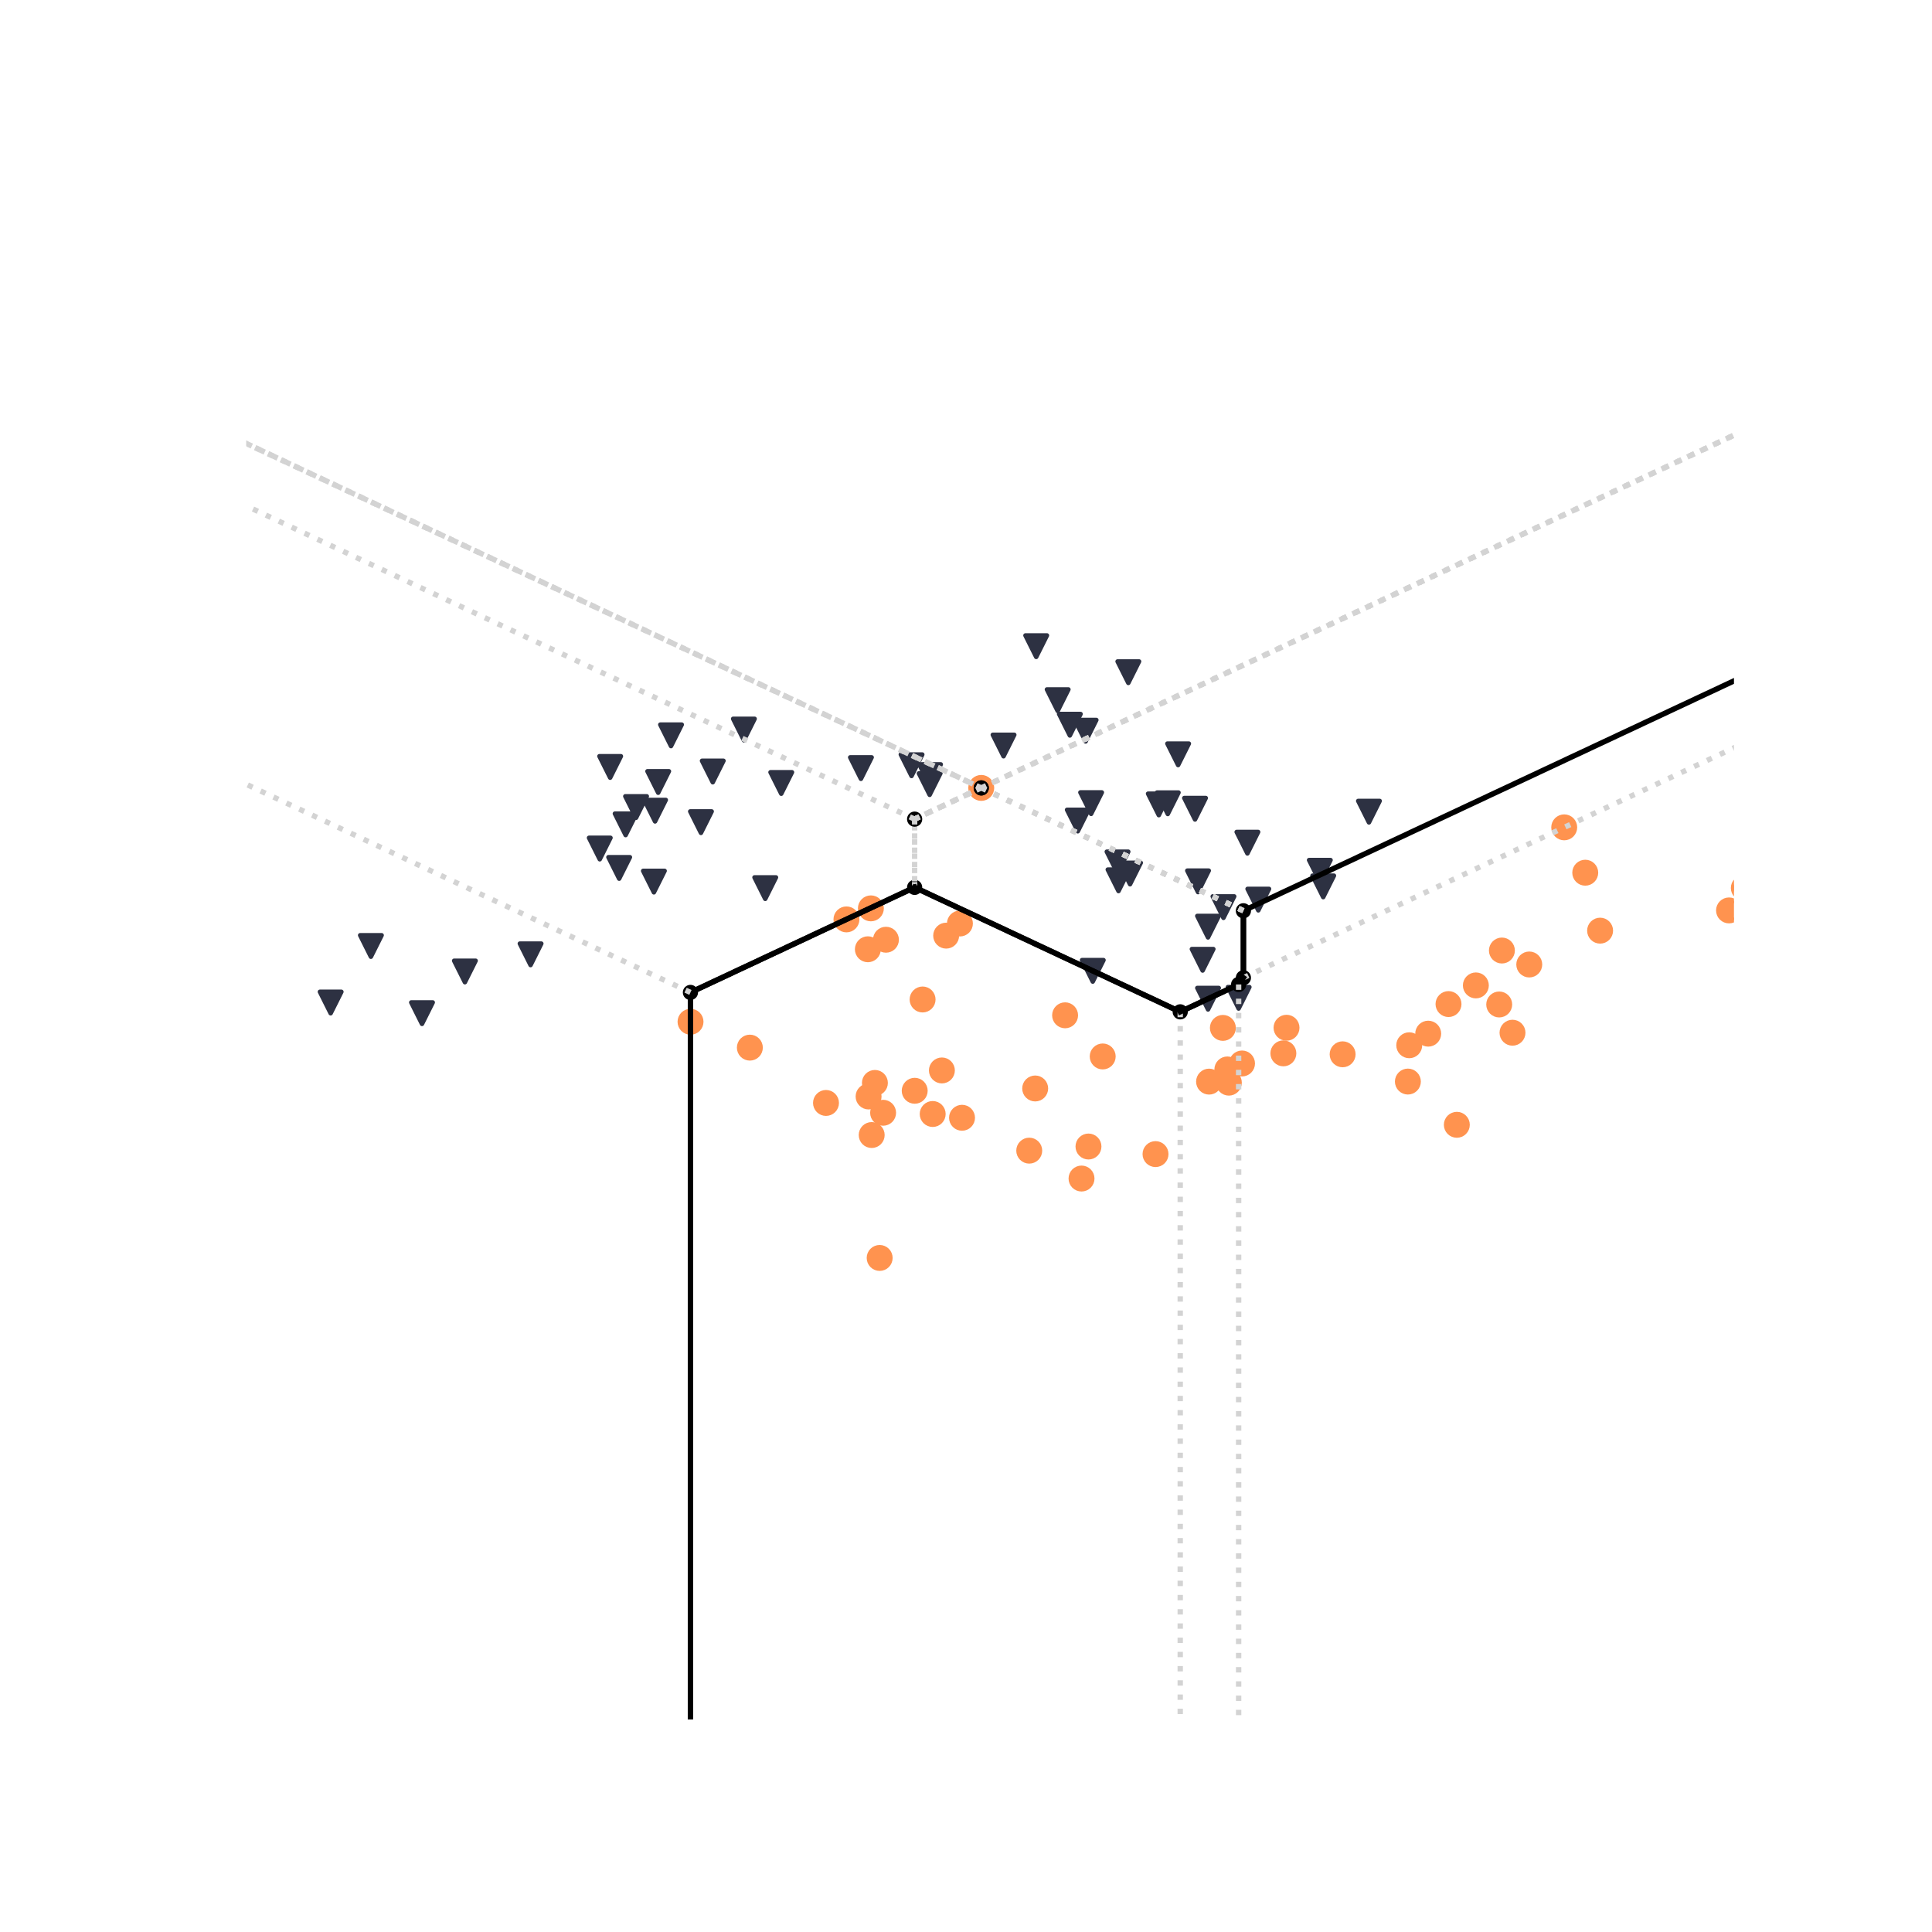 <?xml version="1.0" encoding="utf-8" standalone="no"?>
<!DOCTYPE svg PUBLIC "-//W3C//DTD SVG 1.1//EN"
  "http://www.w3.org/Graphics/SVG/1.1/DTD/svg11.dtd">
<svg xmlns:xlink="http://www.w3.org/1999/xlink" width="432pt" height="432pt" viewBox="0 0 432 432" xmlns="http://www.w3.org/2000/svg" version="1.1">
 <defs>
  <style type="text/css">*{stroke-linejoin: round; stroke-linecap: butt}</style>
 </defs>
 <g id="figure_1">
  <g id="patch_1">
   <path d="M 0 432 
L 432 432 
L 432 0 
L 0 0 
z
" style="fill: #ffffff"/>
  </g>
  <g id="patch_2">
   <path d="M 55.08 384.48 
L 387.72 384.48 
L 387.72 51.84 
L 55.08 51.84 
z
" style="fill: #ffffff"/>
  </g>
  <g id="axes_1">
   <g id="line2d_1"/>
   <g id="line2d_2"/>
   <g id="line2d_3"/>
   <g id="line2d_4">
    <path d="M 286.965 235.532 
" clip-path="url(#p5d28a23c7a)" style="fill: none; stroke: #ff934f; stroke-width: 1.2; stroke-linecap: square"/>
    <defs>
     <path id="m087529f650" d="M 0 2.4 
C 0.636 2.4 1.247 2.147 1.697 1.697 
C 2.147 1.247 2.4 0.636 2.4 0 
C 2.4 -0.636 2.147 -1.247 1.697 -1.697 
C 1.247 -2.147 0.636 -2.4 0 -2.4 
C -0.636 -2.4 -1.247 -2.147 -1.697 -1.697 
C -2.147 -1.247 -2.4 -0.636 -2.4 0 
C -2.4 0.636 -2.147 1.247 -1.697 1.697 
C -1.247 2.147 -0.636 2.4 0 2.4 
z
" style="stroke: #ff934f"/>
    </defs>
    <g clip-path="url(#p5d28a23c7a)">
     <use xlink:href="#m087529f650" x="286.965" y="235.532" style="fill: #ff934f; stroke: #ff934f"/>
    </g>
   </g>
   <g id="line2d_5"/>
   <g id="line2d_6"/>
   <g id="line2d_7"/>
   <g id="line2d_8">
    <path d="M 314.807 241.84 
" clip-path="url(#p5d28a23c7a)" style="fill: none; stroke: #ff934f; stroke-width: 1.2; stroke-linecap: square"/>
    <g clip-path="url(#p5d28a23c7a)">
     <use xlink:href="#m087529f650" x="314.807" y="241.84" style="fill: #ff934f; stroke: #ff934f"/>
    </g>
   </g>
   <g id="line2d_9"/>
   <g id="line2d_10"/>
   <g id="line2d_11"/>
   <g id="line2d_12">
    <path d="M 273.439 229.84 
" clip-path="url(#p5d28a23c7a)" style="fill: none; stroke: #ff934f; stroke-width: 1.2; stroke-linecap: square"/>
    <g clip-path="url(#p5d28a23c7a)">
     <use xlink:href="#m087529f650" x="273.439" y="229.84" style="fill: #ff934f; stroke: #ff934f"/>
    </g>
   </g>
   <g id="line2d_13"/>
   <g id="line2d_14"/>
   <g id="line2d_15"/>
   <g id="line2d_16">
    <path d="M 386.615 203.572 
" clip-path="url(#p5d28a23c7a)" style="fill: none; stroke: #ff934f; stroke-width: 1.2; stroke-linecap: square"/>
    <g clip-path="url(#p5d28a23c7a)">
     <use xlink:href="#m087529f650" x="386.615" y="203.572" style="fill: #ff934f; stroke: #ff934f"/>
    </g>
   </g>
   <g id="line2d_17"/>
   <g id="line2d_18"/>
   <g id="line2d_19"/>
   <g id="line2d_20">
    <path d="M 287.67 229.807 
" clip-path="url(#p5d28a23c7a)" style="fill: none; stroke: #ff934f; stroke-width: 1.2; stroke-linecap: square"/>
    <g clip-path="url(#p5d28a23c7a)">
     <use xlink:href="#m087529f650" x="287.67" y="229.807" style="fill: #ff934f; stroke: #ff934f"/>
    </g>
   </g>
   <g id="line2d_21"/>
   <g id="line2d_22"/>
   <g id="line2d_23"/>
   <g id="line2d_24">
    <path d="M 231.469 243.385 
" clip-path="url(#p5d28a23c7a)" style="fill: none; stroke: #ff934f; stroke-width: 1.2; stroke-linecap: square"/>
    <g clip-path="url(#p5d28a23c7a)">
     <use xlink:href="#m087529f650" x="231.469" y="243.385" style="fill: #ff934f; stroke: #ff934f"/>
    </g>
   </g>
   <g id="line2d_25"/>
   <g id="line2d_26"/>
   <g id="line2d_27"/>
   <g id="line2d_28">
    <path d="M 204.531 243.901 
" clip-path="url(#p5d28a23c7a)" style="fill: none; stroke: #ff934f; stroke-width: 1.2; stroke-linecap: square"/>
    <g clip-path="url(#p5d28a23c7a)">
     <use xlink:href="#m087529f650" x="204.531" y="243.901" style="fill: #ff934f; stroke: #ff934f"/>
    </g>
   </g>
   <g id="line2d_29"/>
   <g id="line2d_30"/>
   <g id="line2d_31"/>
   <g id="line2d_32">
    <path d="M 335.227 224.603 
" clip-path="url(#p5d28a23c7a)" style="fill: none; stroke: #ff934f; stroke-width: 1.2; stroke-linecap: square"/>
    <g clip-path="url(#p5d28a23c7a)">
     <use xlink:href="#m087529f650" x="335.227" y="224.603" style="fill: #ff934f; stroke: #ff934f"/>
    </g>
   </g>
   <g id="line2d_33"/>
   <g id="line2d_34"/>
   <g id="line2d_35"/>
   <g id="line2d_36">
    <path d="M 214.642 206.496 
" clip-path="url(#p5d28a23c7a)" style="fill: none; stroke: #ff934f; stroke-width: 1.2; stroke-linecap: square"/>
    <g clip-path="url(#p5d28a23c7a)">
     <use xlink:href="#m087529f650" x="214.642" y="206.496" style="fill: #ff934f; stroke: #ff934f"/>
    </g>
   </g>
   <g id="line2d_37"/>
   <g id="line2d_38"/>
   <g id="line2d_39"/>
   <g id="line2d_40">
    <path d="M 211.564 209.211 
" clip-path="url(#p5d28a23c7a)" style="fill: none; stroke: #ff934f; stroke-width: 1.2; stroke-linecap: square"/>
    <g clip-path="url(#p5d28a23c7a)">
     <use xlink:href="#m087529f650" x="211.564" y="209.211" style="fill: #ff934f; stroke: #ff934f"/>
    </g>
   </g>
   <g id="line2d_41"/>
   <g id="line2d_42"/>
   <g id="line2d_43"/>
   <g id="line2d_44">
    <path d="M 198.098 210.126 
" clip-path="url(#p5d28a23c7a)" style="fill: none; stroke: #ff934f; stroke-width: 1.2; stroke-linecap: square"/>
    <g clip-path="url(#p5d28a23c7a)">
     <use xlink:href="#m087529f650" x="198.098" y="210.126" style="fill: #ff934f; stroke: #ff934f"/>
    </g>
   </g>
   <g id="line2d_45"/>
   <g id="line2d_46"/>
   <g id="line2d_47"/>
   <g id="line2d_48">
    <path d="M 258.377 258.059 
" clip-path="url(#p5d28a23c7a)" style="fill: none; stroke: #ff934f; stroke-width: 1.2; stroke-linecap: square"/>
    <g clip-path="url(#p5d28a23c7a)">
     <use xlink:href="#m087529f650" x="258.377" y="258.059" style="fill: #ff934f; stroke: #ff934f"/>
    </g>
   </g>
   <g id="line2d_49"/>
   <g id="line2d_50"/>
   <g id="line2d_51"/>
   <g id="line2d_52">
    <path d="M 215.112 249.936 
" clip-path="url(#p5d28a23c7a)" style="fill: none; stroke: #ff934f; stroke-width: 1.2; stroke-linecap: square"/>
    <g clip-path="url(#p5d28a23c7a)">
     <use xlink:href="#m087529f650" x="215.112" y="249.936" style="fill: #ff934f; stroke: #ff934f"/>
    </g>
   </g>
   <g id="line2d_53"/>
   <g id="line2d_54"/>
   <g id="line2d_55"/>
   <g id="line2d_56">
    <path d="M 357.787 208.097 
" clip-path="url(#p5d28a23c7a)" style="fill: none; stroke: #ff934f; stroke-width: 1.2; stroke-linecap: square"/>
    <g clip-path="url(#p5d28a23c7a)">
     <use xlink:href="#m087529f650" x="357.787" y="208.097" style="fill: #ff934f; stroke: #ff934f"/>
    </g>
   </g>
   <g id="line2d_57"/>
   <g id="line2d_58"/>
   <g id="line2d_59"/>
   <g id="line2d_60">
    <path d="M 184.696 246.62 
" clip-path="url(#p5d28a23c7a)" style="fill: none; stroke: #ff934f; stroke-width: 1.2; stroke-linecap: square"/>
    <g clip-path="url(#p5d28a23c7a)">
     <use xlink:href="#m087529f650" x="184.696" y="246.62" style="fill: #ff934f; stroke: #ff934f"/>
    </g>
   </g>
   <g id="line2d_61"/>
   <g id="line2d_62"/>
   <g id="line2d_63"/>
   <g id="line2d_64">
    <path d="M 330.006 220.341 
" clip-path="url(#p5d28a23c7a)" style="fill: none; stroke: #ff934f; stroke-width: 1.2; stroke-linecap: square"/>
    <g clip-path="url(#p5d28a23c7a)">
     <use xlink:href="#m087529f650" x="330.006" y="220.341" style="fill: #ff934f; stroke: #ff934f"/>
    </g>
   </g>
   <g id="line2d_65"/>
   <g id="line2d_66"/>
   <g id="line2d_67"/>
   <g id="line2d_68">
    <path d="M 238.158 227.025 
" clip-path="url(#p5d28a23c7a)" style="fill: none; stroke: #ff934f; stroke-width: 1.2; stroke-linecap: square"/>
    <g clip-path="url(#p5d28a23c7a)">
     <use xlink:href="#m087529f650" x="238.158" y="227.025" style="fill: #ff934f; stroke: #ff934f"/>
    </g>
   </g>
   <g id="line2d_69"/>
   <g id="line2d_70"/>
   <g id="line2d_71"/>
   <g id="line2d_72">
    <path d="M 389.924 198.564 
" clip-path="url(#p5d28a23c7a)" style="fill: none; stroke: #ff934f; stroke-width: 1.2; stroke-linecap: square"/>
    <g clip-path="url(#p5d28a23c7a)">
     <use xlink:href="#m087529f650" x="389.924" y="198.564" style="fill: #ff934f; stroke: #ff934f"/>
    </g>
   </g>
   <g id="line2d_73"/>
   <g id="line2d_74"/>
   <g id="line2d_75"/>
   <g id="line2d_76">
    <path d="M 154.403 228.469 
" clip-path="url(#p5d28a23c7a)" style="fill: none; stroke: #ff934f; stroke-width: 1.2; stroke-linecap: square"/>
    <g clip-path="url(#p5d28a23c7a)">
     <use xlink:href="#m087529f650" x="154.403" y="228.469" style="fill: #ff934f; stroke: #ff934f"/>
    </g>
   </g>
   <g id="line2d_77"/>
   <g id="line2d_78"/>
   <g id="line2d_79"/>
   <g id="line2d_80">
    <path d="M 335.829 212.54 
" clip-path="url(#p5d28a23c7a)" style="fill: none; stroke: #ff934f; stroke-width: 1.2; stroke-linecap: square"/>
    <g clip-path="url(#p5d28a23c7a)">
     <use xlink:href="#m087529f650" x="335.829" y="212.54" style="fill: #ff934f; stroke: #ff934f"/>
    </g>
   </g>
   <g id="line2d_81"/>
   <g id="line2d_82"/>
   <g id="line2d_83"/>
   <g id="line2d_84">
    <path d="M 341.947 215.662 
" clip-path="url(#p5d28a23c7a)" style="fill: none; stroke: #ff934f; stroke-width: 1.2; stroke-linecap: square"/>
    <g clip-path="url(#p5d28a23c7a)">
     <use xlink:href="#m087529f650" x="341.947" y="215.662" style="fill: #ff934f; stroke: #ff934f"/>
    </g>
   </g>
   <g id="line2d_85"/>
   <g id="line2d_86"/>
   <g id="line2d_87"/>
   <g id="line2d_88">
    <path d="M 167.67 234.253 
" clip-path="url(#p5d28a23c7a)" style="fill: none; stroke: #ff934f; stroke-width: 1.2; stroke-linecap: square"/>
    <g clip-path="url(#p5d28a23c7a)">
     <use xlink:href="#m087529f650" x="167.67" y="234.253" style="fill: #ff934f; stroke: #ff934f"/>
    </g>
   </g>
   <g id="line2d_89"/>
   <g id="line2d_90"/>
   <g id="line2d_91"/>
   <g id="line2d_92">
    <path d="M 319.35 231.129 
" clip-path="url(#p5d28a23c7a)" style="fill: none; stroke: #ff934f; stroke-width: 1.2; stroke-linecap: square"/>
    <g clip-path="url(#p5d28a23c7a)">
     <use xlink:href="#m087529f650" x="319.35" y="231.129" style="fill: #ff934f; stroke: #ff934f"/>
    </g>
   </g>
   <g id="line2d_93"/>
   <g id="line2d_94"/>
   <g id="line2d_95"/>
   <g id="line2d_96">
    <path d="M 194.731 203.112 
" clip-path="url(#p5d28a23c7a)" style="fill: none; stroke: #ff934f; stroke-width: 1.2; stroke-linecap: square"/>
    <g clip-path="url(#p5d28a23c7a)">
     <use xlink:href="#m087529f650" x="194.731" y="203.112" style="fill: #ff934f; stroke: #ff934f"/>
    </g>
   </g>
   <g id="line2d_97"/>
   <g id="line2d_98"/>
   <g id="line2d_99"/>
   <g id="line2d_100">
    <path d="M 274.775 242.082 
" clip-path="url(#p5d28a23c7a)" style="fill: none; stroke: #ff934f; stroke-width: 1.2; stroke-linecap: square"/>
    <g clip-path="url(#p5d28a23c7a)">
     <use xlink:href="#m087529f650" x="274.775" y="242.082" style="fill: #ff934f; stroke: #ff934f"/>
    </g>
   </g>
   <g id="line2d_101"/>
   <g id="line2d_102"/>
   <g id="line2d_103"/>
   <g id="line2d_104">
    <path d="M 270.351 241.853 
" clip-path="url(#p5d28a23c7a)" style="fill: none; stroke: #ff934f; stroke-width: 1.2; stroke-linecap: square"/>
    <g clip-path="url(#p5d28a23c7a)">
     <use xlink:href="#m087529f650" x="270.351" y="241.853" style="fill: #ff934f; stroke: #ff934f"/>
    </g>
   </g>
   <g id="line2d_105"/>
   <g id="line2d_106"/>
   <g id="line2d_107"/>
   <g id="line2d_108">
    <path d="M 323.89 224.512 
" clip-path="url(#p5d28a23c7a)" style="fill: none; stroke: #ff934f; stroke-width: 1.2; stroke-linecap: square"/>
    <g clip-path="url(#p5d28a23c7a)">
     <use xlink:href="#m087529f650" x="323.89" y="224.512" style="fill: #ff934f; stroke: #ff934f"/>
    </g>
   </g>
   <g id="line2d_109"/>
   <g id="line2d_110"/>
   <g id="line2d_111"/>
   <g id="line2d_112">
    <path d="M 349.765 184.996 
" clip-path="url(#p5d28a23c7a)" style="fill: none; stroke: #ff934f; stroke-width: 1.2; stroke-linecap: square"/>
    <g clip-path="url(#p5d28a23c7a)">
     <use xlink:href="#m087529f650" x="349.765" y="184.996" style="fill: #ff934f; stroke: #ff934f"/>
    </g>
   </g>
   <g id="line2d_113"/>
   <g id="line2d_114"/>
   <g id="line2d_115"/>
   <g id="line2d_116">
    <path d="M 189.268 205.579 
" clip-path="url(#p5d28a23c7a)" style="fill: none; stroke: #ff934f; stroke-width: 1.2; stroke-linecap: square"/>
    <g clip-path="url(#p5d28a23c7a)">
     <use xlink:href="#m087529f650" x="189.268" y="205.579" style="fill: #ff934f; stroke: #ff934f"/>
    </g>
   </g>
   <g id="line2d_117"/>
   <g id="line2d_118"/>
   <g id="line2d_119"/>
   <g id="line2d_120">
    <path d="M 206.294 223.487 
" clip-path="url(#p5d28a23c7a)" style="fill: none; stroke: #ff934f; stroke-width: 1.2; stroke-linecap: square"/>
    <g clip-path="url(#p5d28a23c7a)">
     <use xlink:href="#m087529f650" x="206.294" y="223.487" style="fill: #ff934f; stroke: #ff934f"/>
    </g>
   </g>
   <g id="line2d_121"/>
   <g id="line2d_122"/>
   <g id="line2d_123"/>
   <g id="line2d_124">
    <path d="M 325.75 251.507 
" clip-path="url(#p5d28a23c7a)" style="fill: none; stroke: #ff934f; stroke-width: 1.2; stroke-linecap: square"/>
    <g clip-path="url(#p5d28a23c7a)">
     <use xlink:href="#m087529f650" x="325.75" y="251.507" style="fill: #ff934f; stroke: #ff934f"/>
    </g>
   </g>
   <g id="line2d_125"/>
   <g id="line2d_126"/>
   <g id="line2d_127"/>
   <g id="line2d_128">
    <path d="M 243.386 256.365 
" clip-path="url(#p5d28a23c7a)" style="fill: none; stroke: #ff934f; stroke-width: 1.2; stroke-linecap: square"/>
    <g clip-path="url(#p5d28a23c7a)">
     <use xlink:href="#m087529f650" x="243.386" y="256.365" style="fill: #ff934f; stroke: #ff934f"/>
    </g>
   </g>
   <g id="line2d_129"/>
   <g id="line2d_130"/>
   <g id="line2d_131"/>
   <g id="line2d_132">
    <path d="M 210.609 239.355 
" clip-path="url(#p5d28a23c7a)" style="fill: none; stroke: #ff934f; stroke-width: 1.2; stroke-linecap: square"/>
    <g clip-path="url(#p5d28a23c7a)">
     <use xlink:href="#m087529f650" x="210.609" y="239.355" style="fill: #ff934f; stroke: #ff934f"/>
    </g>
   </g>
   <g id="line2d_133"/>
   <g id="line2d_134"/>
   <g id="line2d_135"/>
   <g id="line2d_136">
    <path d="M 208.552 249.092 
" clip-path="url(#p5d28a23c7a)" style="fill: none; stroke: #ff934f; stroke-width: 1.2; stroke-linecap: square"/>
    <g clip-path="url(#p5d28a23c7a)">
     <use xlink:href="#m087529f650" x="208.552" y="249.092" style="fill: #ff934f; stroke: #ff934f"/>
    </g>
   </g>
   <g id="line2d_137"/>
   <g id="line2d_138"/>
   <g id="line2d_139"/>
   <g id="line2d_140">
    <path d="M 338.199 230.918 
" clip-path="url(#p5d28a23c7a)" style="fill: none; stroke: #ff934f; stroke-width: 1.2; stroke-linecap: square"/>
    <g clip-path="url(#p5d28a23c7a)">
     <use xlink:href="#m087529f650" x="338.199" y="230.918" style="fill: #ff934f; stroke: #ff934f"/>
    </g>
   </g>
   <g id="line2d_141"/>
   <g id="line2d_142"/>
   <g id="line2d_143"/>
   <g id="line2d_144">
    <path d="M 197.465 248.818 
" clip-path="url(#p5d28a23c7a)" style="fill: none; stroke: #ff934f; stroke-width: 1.2; stroke-linecap: square"/>
    <g clip-path="url(#p5d28a23c7a)">
     <use xlink:href="#m087529f650" x="197.465" y="248.818" style="fill: #ff934f; stroke: #ff934f"/>
    </g>
   </g>
   <g id="line2d_145"/>
   <g id="line2d_146"/>
   <g id="line2d_147"/>
   <g id="line2d_148">
    <path d="M 315.11 233.722 
" clip-path="url(#p5d28a23c7a)" style="fill: none; stroke: #ff934f; stroke-width: 1.2; stroke-linecap: square"/>
    <g clip-path="url(#p5d28a23c7a)">
     <use xlink:href="#m087529f650" x="315.11" y="233.722" style="fill: #ff934f; stroke: #ff934f"/>
    </g>
   </g>
   <g id="line2d_149"/>
   <g id="line2d_150"/>
   <g id="line2d_151"/>
   <g id="line2d_152">
    <path d="M 194.056 212.259 
" clip-path="url(#p5d28a23c7a)" style="fill: none; stroke: #ff934f; stroke-width: 1.2; stroke-linecap: square"/>
    <g clip-path="url(#p5d28a23c7a)">
     <use xlink:href="#m087529f650" x="194.056" y="212.259" style="fill: #ff934f; stroke: #ff934f"/>
    </g>
   </g>
   <g id="line2d_153"/>
   <g id="line2d_154"/>
   <g id="line2d_155"/>
   <g id="line2d_156">
    <path d="M 194.219 245.175 
" clip-path="url(#p5d28a23c7a)" style="fill: none; stroke: #ff934f; stroke-width: 1.2; stroke-linecap: square"/>
    <g clip-path="url(#p5d28a23c7a)">
     <use xlink:href="#m087529f650" x="194.219" y="245.175" style="fill: #ff934f; stroke: #ff934f"/>
    </g>
   </g>
   <g id="line2d_157"/>
   <g id="line2d_158"/>
   <g id="line2d_159"/>
   <g id="line2d_160">
    <path d="M 195.63 242.145 
" clip-path="url(#p5d28a23c7a)" style="fill: none; stroke: #ff934f; stroke-width: 1.2; stroke-linecap: square"/>
    <g clip-path="url(#p5d28a23c7a)">
     <use xlink:href="#m087529f650" x="195.63" y="242.145" style="fill: #ff934f; stroke: #ff934f"/>
    </g>
   </g>
   <g id="line2d_161"/>
   <g id="line2d_162"/>
   <g id="line2d_163"/>
   <g id="line2d_164">
    <path d="M 354.466 195.139 
" clip-path="url(#p5d28a23c7a)" style="fill: none; stroke: #ff934f; stroke-width: 1.2; stroke-linecap: square"/>
    <g clip-path="url(#p5d28a23c7a)">
     <use xlink:href="#m087529f650" x="354.466" y="195.139" style="fill: #ff934f; stroke: #ff934f"/>
    </g>
   </g>
   <g id="line2d_165"/>
   <g id="line2d_166"/>
   <g id="line2d_167"/>
   <g id="line2d_168">
    <path d="M 230.141 257.287 
" clip-path="url(#p5d28a23c7a)" style="fill: none; stroke: #ff934f; stroke-width: 1.2; stroke-linecap: square"/>
    <g clip-path="url(#p5d28a23c7a)">
     <use xlink:href="#m087529f650" x="230.141" y="257.287" style="fill: #ff934f; stroke: #ff934f"/>
    </g>
   </g>
   <g id="line2d_169"/>
   <g id="line2d_170"/>
   <g id="line2d_171"/>
   <g id="line2d_172">
    <path d="M 300.214 235.745 
" clip-path="url(#p5d28a23c7a)" style="fill: none; stroke: #ff934f; stroke-width: 1.2; stroke-linecap: square"/>
    <g clip-path="url(#p5d28a23c7a)">
     <use xlink:href="#m087529f650" x="300.214" y="235.745" style="fill: #ff934f; stroke: #ff934f"/>
    </g>
   </g>
   <g id="line2d_173"/>
   <g id="line2d_174"/>
   <g id="line2d_175"/>
   <g id="line2d_176">
    <path d="M 219.41 176.18 
" clip-path="url(#p5d28a23c7a)" style="fill: none; stroke: #ff934f; stroke-width: 1.2; stroke-linecap: square"/>
    <g clip-path="url(#p5d28a23c7a)">
     <use xlink:href="#m087529f650" x="219.41" y="176.18" style="fill: #ff934f; stroke: #ff934f"/>
    </g>
   </g>
   <g id="line2d_177"/>
   <g id="line2d_178"/>
   <g id="line2d_179"/>
   <g id="line2d_180">
    <path d="M 246.567 236.226 
" clip-path="url(#p5d28a23c7a)" style="fill: none; stroke: #ff934f; stroke-width: 1.2; stroke-linecap: square"/>
    <g clip-path="url(#p5d28a23c7a)">
     <use xlink:href="#m087529f650" x="246.567" y="236.226" style="fill: #ff934f; stroke: #ff934f"/>
    </g>
   </g>
   <g id="line2d_181"/>
   <g id="line2d_182"/>
   <g id="line2d_183"/>
   <g id="line2d_184">
    <path d="M 274.44 239.131 
" clip-path="url(#p5d28a23c7a)" style="fill: none; stroke: #ff934f; stroke-width: 1.2; stroke-linecap: square"/>
    <g clip-path="url(#p5d28a23c7a)">
     <use xlink:href="#m087529f650" x="274.44" y="239.131" style="fill: #ff934f; stroke: #ff934f"/>
    </g>
   </g>
   <g id="line2d_185"/>
   <g id="line2d_186"/>
   <g id="line2d_187"/>
   <g id="line2d_188">
    <path d="M 194.912 253.796 
" clip-path="url(#p5d28a23c7a)" style="fill: none; stroke: #ff934f; stroke-width: 1.2; stroke-linecap: square"/>
    <g clip-path="url(#p5d28a23c7a)">
     <use xlink:href="#m087529f650" x="194.912" y="253.796" style="fill: #ff934f; stroke: #ff934f"/>
    </g>
   </g>
   <g id="line2d_189"/>
   <g id="line2d_190"/>
   <g id="line2d_191"/>
   <g id="line2d_192">
    <path d="M 277.72 237.798 
" clip-path="url(#p5d28a23c7a)" style="fill: none; stroke: #ff934f; stroke-width: 1.2; stroke-linecap: square"/>
    <g clip-path="url(#p5d28a23c7a)">
     <use xlink:href="#m087529f650" x="277.72" y="237.798" style="fill: #ff934f; stroke: #ff934f"/>
    </g>
   </g>
   <g id="line2d_193"/>
   <g id="line2d_194"/>
   <g id="line2d_195"/>
   <g id="line2d_196">
    <path d="M 241.832 263.524 
" clip-path="url(#p5d28a23c7a)" style="fill: none; stroke: #ff934f; stroke-width: 1.2; stroke-linecap: square"/>
    <g clip-path="url(#p5d28a23c7a)">
     <use xlink:href="#m087529f650" x="241.832" y="263.524" style="fill: #ff934f; stroke: #ff934f"/>
    </g>
   </g>
   <g id="line2d_197"/>
   <g id="line2d_198"/>
   <g id="line2d_199"/>
   <g id="line2d_200">
    <path d="M 196.695 281.279 
" clip-path="url(#p5d28a23c7a)" style="fill: none; stroke: #ff934f; stroke-width: 1.2; stroke-linecap: square"/>
    <g clip-path="url(#p5d28a23c7a)">
     <use xlink:href="#m087529f650" x="196.695" y="281.279" style="fill: #ff934f; stroke: #ff934f"/>
    </g>
   </g>
   <g id="line2d_201"/>
   <g id="line2d_202"/>
   <g id="line2d_203"/>
   <g id="line2d_204">
    <path d="M 171.109 198.587 
" clip-path="url(#p5d28a23c7a)" style="fill: none; stroke: #2d3142; stroke-width: 1.2; stroke-linecap: square"/>
    <defs>
     <path id="mb8266776fa" d="M -0 2.4 
L 2.4 -2.4 
L -2.4 -2.4 
z
" style="stroke: #2d3142; stroke-linejoin: miter"/>
    </defs>
    <g clip-path="url(#p5d28a23c7a)">
     <use xlink:href="#mb8266776fa" x="171.109" y="198.587" style="fill: #2d3142; stroke: #2d3142; stroke-linejoin: miter"/>
    </g>
   </g>
   <g id="line2d_205"/>
   <g id="line2d_206"/>
   <g id="line2d_207"/>
   <g id="line2d_208">
    <path d="M 259.112 179.87 
" clip-path="url(#p5d28a23c7a)" style="fill: none; stroke: #2d3142; stroke-width: 1.2; stroke-linecap: square"/>
    <g clip-path="url(#p5d28a23c7a)">
     <use xlink:href="#mb8266776fa" x="259.112" y="179.87" style="fill: #2d3142; stroke: #2d3142; stroke-linejoin: miter"/>
    </g>
   </g>
   <g id="line2d_209"/>
   <g id="line2d_210"/>
   <g id="line2d_211"/>
   <g id="line2d_212">
    <path d="M 150.042 164.427 
" clip-path="url(#p5d28a23c7a)" style="fill: none; stroke: #2d3142; stroke-width: 1.2; stroke-linecap: square"/>
    <g clip-path="url(#p5d28a23c7a)">
     <use xlink:href="#mb8266776fa" x="150.042" y="164.427" style="fill: #2d3142; stroke: #2d3142; stroke-linejoin: miter"/>
    </g>
   </g>
   <g id="line2d_213"/>
   <g id="line2d_214"/>
   <g id="line2d_215"/>
   <g id="line2d_216">
    <path d="M 146.471 181.27 
" clip-path="url(#p5d28a23c7a)" style="fill: none; stroke: #2d3142; stroke-width: 1.2; stroke-linecap: square"/>
    <g clip-path="url(#p5d28a23c7a)">
     <use xlink:href="#mb8266776fa" x="146.471" y="181.27" style="fill: #2d3142; stroke: #2d3142; stroke-linejoin: miter"/>
    </g>
   </g>
   <g id="line2d_217"/>
   <g id="line2d_218"/>
   <g id="line2d_219"/>
   <g id="line2d_220">
    <path d="M 207.955 173.315 
" clip-path="url(#p5d28a23c7a)" style="fill: none; stroke: #2d3142; stroke-width: 1.2; stroke-linecap: square"/>
    <g clip-path="url(#p5d28a23c7a)">
     <use xlink:href="#mb8266776fa" x="207.955" y="173.315" style="fill: #2d3142; stroke: #2d3142; stroke-linejoin: miter"/>
    </g>
   </g>
   <g id="line2d_221"/>
   <g id="line2d_222"/>
   <g id="line2d_223"/>
   <g id="line2d_224">
    <path d="M 159.373 172.512 
" clip-path="url(#p5d28a23c7a)" style="fill: none; stroke: #2d3142; stroke-width: 1.2; stroke-linecap: square"/>
    <g clip-path="url(#p5d28a23c7a)">
     <use xlink:href="#mb8266776fa" x="159.373" y="172.512" style="fill: #2d3142; stroke: #2d3142; stroke-linejoin: miter"/>
    </g>
   </g>
   <g id="line2d_225"/>
   <g id="line2d_226"/>
   <g id="line2d_227"/>
   <g id="line2d_228">
    <path d="M 134.108 189.737 
" clip-path="url(#p5d28a23c7a)" style="fill: none; stroke: #2d3142; stroke-width: 1.2; stroke-linecap: square"/>
    <g clip-path="url(#p5d28a23c7a)">
     <use xlink:href="#mb8266776fa" x="134.108" y="189.737" style="fill: #2d3142; stroke: #2d3142; stroke-linejoin: miter"/>
    </g>
   </g>
   <g id="line2d_229"/>
   <g id="line2d_230"/>
   <g id="line2d_231"/>
   <g id="line2d_232">
    <path d="M 267.211 180.839 
" clip-path="url(#p5d28a23c7a)" style="fill: none; stroke: #2d3142; stroke-width: 1.2; stroke-linecap: square"/>
    <g clip-path="url(#p5d28a23c7a)">
     <use xlink:href="#mb8266776fa" x="267.211" y="180.839" style="fill: #2d3142; stroke: #2d3142; stroke-linejoin: miter"/>
    </g>
   </g>
   <g id="line2d_233"/>
   <g id="line2d_234"/>
   <g id="line2d_235"/>
   <g id="line2d_236">
    <path d="M 244.346 217.082 
" clip-path="url(#p5d28a23c7a)" style="fill: none; stroke: #2d3142; stroke-width: 1.2; stroke-linecap: square"/>
    <g clip-path="url(#p5d28a23c7a)">
     <use xlink:href="#mb8266776fa" x="244.346" y="217.082" style="fill: #2d3142; stroke: #2d3142; stroke-linejoin: miter"/>
    </g>
   </g>
   <g id="line2d_237"/>
   <g id="line2d_238"/>
   <g id="line2d_239"/>
   <g id="line2d_240">
    <path d="M 243.975 179.587 
" clip-path="url(#p5d28a23c7a)" style="fill: none; stroke: #2d3142; stroke-width: 1.2; stroke-linecap: square"/>
    <g clip-path="url(#p5d28a23c7a)">
     <use xlink:href="#mb8266776fa" x="243.975" y="179.587" style="fill: #2d3142; stroke: #2d3142; stroke-linejoin: miter"/>
    </g>
   </g>
   <g id="line2d_241"/>
   <g id="line2d_242"/>
   <g id="line2d_243"/>
   <g id="line2d_244">
    <path d="M 156.735 183.837 
" clip-path="url(#p5d28a23c7a)" style="fill: none; stroke: #2d3142; stroke-width: 1.2; stroke-linecap: square"/>
    <g clip-path="url(#p5d28a23c7a)">
     <use xlink:href="#mb8266776fa" x="156.735" y="183.837" style="fill: #2d3142; stroke: #2d3142; stroke-linejoin: miter"/>
    </g>
   </g>
   <g id="line2d_245"/>
   <g id="line2d_246"/>
   <g id="line2d_247"/>
   <g id="line2d_248">
    <path d="M 207.874 175.331 
" clip-path="url(#p5d28a23c7a)" style="fill: none; stroke: #2d3142; stroke-width: 1.2; stroke-linecap: square"/>
    <g clip-path="url(#p5d28a23c7a)">
     <use xlink:href="#mb8266776fa" x="207.874" y="175.331" style="fill: #2d3142; stroke: #2d3142; stroke-linejoin: miter"/>
    </g>
   </g>
   <g id="line2d_249"/>
   <g id="line2d_250"/>
   <g id="line2d_251"/>
   <g id="line2d_252">
    <path d="M 73.934 224.167 
" clip-path="url(#p5d28a23c7a)" style="fill: none; stroke: #2d3142; stroke-width: 1.2; stroke-linecap: square"/>
    <g clip-path="url(#p5d28a23c7a)">
     <use xlink:href="#mb8266776fa" x="73.934" y="224.167" style="fill: #2d3142; stroke: #2d3142; stroke-linejoin: miter"/>
    </g>
   </g>
   <g id="line2d_253"/>
   <g id="line2d_254"/>
   <g id="line2d_255"/>
   <g id="line2d_256">
    <path d="M 147.174 174.857 
" clip-path="url(#p5d28a23c7a)" style="fill: none; stroke: #2d3142; stroke-width: 1.2; stroke-linecap: square"/>
    <g clip-path="url(#p5d28a23c7a)">
     <use xlink:href="#mb8266776fa" x="147.174" y="174.857" style="fill: #2d3142; stroke: #2d3142; stroke-linejoin: miter"/>
    </g>
   </g>
   <g id="line2d_257"/>
   <g id="line2d_258"/>
   <g id="line2d_259"/>
   <g id="line2d_260">
    <path d="M 138.448 194.073 
" clip-path="url(#p5d28a23c7a)" style="fill: none; stroke: #2d3142; stroke-width: 1.2; stroke-linecap: square"/>
    <g clip-path="url(#p5d28a23c7a)">
     <use xlink:href="#mb8266776fa" x="138.448" y="194.073" style="fill: #2d3142; stroke: #2d3142; stroke-linejoin: miter"/>
    </g>
   </g>
   <g id="line2d_261"/>
   <g id="line2d_262"/>
   <g id="line2d_263"/>
   <g id="line2d_264">
    <path d="M 94.359 226.545 
" clip-path="url(#p5d28a23c7a)" style="fill: none; stroke: #2d3142; stroke-width: 1.2; stroke-linecap: square"/>
    <g clip-path="url(#p5d28a23c7a)">
     <use xlink:href="#mb8266776fa" x="94.359" y="226.545" style="fill: #2d3142; stroke: #2d3142; stroke-linejoin: miter"/>
    </g>
   </g>
   <g id="line2d_265"/>
   <g id="line2d_266"/>
   <g id="line2d_267"/>
   <g id="line2d_268">
    <path d="M 224.394 166.703 
" clip-path="url(#p5d28a23c7a)" style="fill: none; stroke: #2d3142; stroke-width: 1.2; stroke-linecap: square"/>
    <g clip-path="url(#p5d28a23c7a)">
     <use xlink:href="#mb8266776fa" x="224.394" y="166.703" style="fill: #2d3142; stroke: #2d3142; stroke-linejoin: miter"/>
    </g>
   </g>
   <g id="line2d_269"/>
   <g id="line2d_270"/>
   <g id="line2d_271"/>
   <g id="line2d_272">
    <path d="M 166.336 163.128 
" clip-path="url(#p5d28a23c7a)" style="fill: none; stroke: #2d3142; stroke-width: 1.2; stroke-linecap: square"/>
    <g clip-path="url(#p5d28a23c7a)">
     <use xlink:href="#mb8266776fa" x="166.336" y="163.128" style="fill: #2d3142; stroke: #2d3142; stroke-linejoin: miter"/>
    </g>
   </g>
   <g id="line2d_273"/>
   <g id="line2d_274"/>
   <g id="line2d_275"/>
   <g id="line2d_276">
    <path d="M 273.57 202.838 
" clip-path="url(#p5d28a23c7a)" style="fill: none; stroke: #2d3142; stroke-width: 1.2; stroke-linecap: square"/>
    <g clip-path="url(#p5d28a23c7a)">
     <use xlink:href="#mb8266776fa" x="273.57" y="202.838" style="fill: #2d3142; stroke: #2d3142; stroke-linejoin: miter"/>
    </g>
   </g>
   <g id="line2d_277"/>
   <g id="line2d_278"/>
   <g id="line2d_279"/>
   <g id="line2d_280">
    <path d="M 139.892 184.329 
" clip-path="url(#p5d28a23c7a)" style="fill: none; stroke: #2d3142; stroke-width: 1.2; stroke-linecap: square"/>
    <g clip-path="url(#p5d28a23c7a)">
     <use xlink:href="#mb8266776fa" x="139.892" y="184.329" style="fill: #2d3142; stroke: #2d3142; stroke-linejoin: miter"/>
    </g>
   </g>
   <g id="line2d_281"/>
   <g id="line2d_282"/>
   <g id="line2d_283"/>
   <g id="line2d_284">
    <path d="M 118.637 213.391 
" clip-path="url(#p5d28a23c7a)" style="fill: none; stroke: #2d3142; stroke-width: 1.2; stroke-linecap: square"/>
    <g clip-path="url(#p5d28a23c7a)">
     <use xlink:href="#mb8266776fa" x="118.637" y="213.391" style="fill: #2d3142; stroke: #2d3142; stroke-linejoin: miter"/>
    </g>
   </g>
   <g id="line2d_285"/>
   <g id="line2d_286"/>
   <g id="line2d_287"/>
   <g id="line2d_288">
    <path d="M 239.22 162.054 
" clip-path="url(#p5d28a23c7a)" style="fill: none; stroke: #2d3142; stroke-width: 1.2; stroke-linecap: square"/>
    <g clip-path="url(#p5d28a23c7a)">
     <use xlink:href="#mb8266776fa" x="239.22" y="162.054" style="fill: #2d3142; stroke: #2d3142; stroke-linejoin: miter"/>
    </g>
   </g>
   <g id="line2d_289"/>
   <g id="line2d_290"/>
   <g id="line2d_291"/>
   <g id="line2d_292">
    <path d="M 142.223 180.453 
" clip-path="url(#p5d28a23c7a)" style="fill: none; stroke: #2d3142; stroke-width: 1.2; stroke-linecap: square"/>
    <g clip-path="url(#p5d28a23c7a)">
     <use xlink:href="#mb8266776fa" x="142.223" y="180.453" style="fill: #2d3142; stroke: #2d3142; stroke-linejoin: miter"/>
    </g>
   </g>
   <g id="line2d_293"/>
   <g id="line2d_294"/>
   <g id="line2d_295"/>
   <g id="line2d_296">
    <path d="M 231.697 144.487 
" clip-path="url(#p5d28a23c7a)" style="fill: none; stroke: #2d3142; stroke-width: 1.2; stroke-linecap: square"/>
    <g clip-path="url(#p5d28a23c7a)">
     <use xlink:href="#mb8266776fa" x="231.697" y="144.487" style="fill: #2d3142; stroke: #2d3142; stroke-linejoin: miter"/>
    </g>
   </g>
   <g id="line2d_297"/>
   <g id="line2d_298"/>
   <g id="line2d_299"/>
   <g id="line2d_300">
    <path d="M 295.873 198.2 
" clip-path="url(#p5d28a23c7a)" style="fill: none; stroke: #2d3142; stroke-width: 1.2; stroke-linecap: square"/>
    <g clip-path="url(#p5d28a23c7a)">
     <use xlink:href="#mb8266776fa" x="295.873" y="198.2" style="fill: #2d3142; stroke: #2d3142; stroke-linejoin: miter"/>
    </g>
   </g>
   <g id="line2d_301"/>
   <g id="line2d_302"/>
   <g id="line2d_303"/>
   <g id="line2d_304">
    <path d="M 103.952 217.224 
" clip-path="url(#p5d28a23c7a)" style="fill: none; stroke: #2d3142; stroke-width: 1.2; stroke-linecap: square"/>
    <g clip-path="url(#p5d28a23c7a)">
     <use xlink:href="#mb8266776fa" x="103.952" y="217.224" style="fill: #2d3142; stroke: #2d3142; stroke-linejoin: miter"/>
    </g>
   </g>
   <g id="line2d_305"/>
   <g id="line2d_306"/>
   <g id="line2d_307"/>
   <g id="line2d_308">
    <path d="M 263.432 168.672 
" clip-path="url(#p5d28a23c7a)" style="fill: none; stroke: #2d3142; stroke-width: 1.2; stroke-linecap: square"/>
    <g clip-path="url(#p5d28a23c7a)">
     <use xlink:href="#mb8266776fa" x="263.432" y="168.672" style="fill: #2d3142; stroke: #2d3142; stroke-linejoin: miter"/>
    </g>
   </g>
   <g id="line2d_309"/>
   <g id="line2d_310"/>
   <g id="line2d_311"/>
   <g id="line2d_312">
    <path d="M 268.907 214.613 
" clip-path="url(#p5d28a23c7a)" style="fill: none; stroke: #2d3142; stroke-width: 1.2; stroke-linecap: square"/>
    <g clip-path="url(#p5d28a23c7a)">
     <use xlink:href="#mb8266776fa" x="268.907" y="214.613" style="fill: #2d3142; stroke: #2d3142; stroke-linejoin: miter"/>
    </g>
   </g>
   <g id="line2d_313"/>
   <g id="line2d_314"/>
   <g id="line2d_315"/>
   <g id="line2d_316">
    <path d="M 192.507 171.75 
" clip-path="url(#p5d28a23c7a)" style="fill: none; stroke: #2d3142; stroke-width: 1.2; stroke-linecap: square"/>
    <g clip-path="url(#p5d28a23c7a)">
     <use xlink:href="#mb8266776fa" x="192.507" y="171.75" style="fill: #2d3142; stroke: #2d3142; stroke-linejoin: miter"/>
    </g>
   </g>
   <g id="line2d_317"/>
   <g id="line2d_318"/>
   <g id="line2d_319"/>
   <g id="line2d_320">
    <path d="M 146.212 197.129 
" clip-path="url(#p5d28a23c7a)" style="fill: none; stroke: #2d3142; stroke-width: 1.2; stroke-linecap: square"/>
    <g clip-path="url(#p5d28a23c7a)">
     <use xlink:href="#mb8266776fa" x="146.212" y="197.129" style="fill: #2d3142; stroke: #2d3142; stroke-linejoin: miter"/>
    </g>
   </g>
   <g id="line2d_321"/>
   <g id="line2d_322"/>
   <g id="line2d_323"/>
   <g id="line2d_324">
    <path d="M 82.934 211.525 
" clip-path="url(#p5d28a23c7a)" style="fill: none; stroke: #2d3142; stroke-width: 1.2; stroke-linecap: square"/>
    <g clip-path="url(#p5d28a23c7a)">
     <use xlink:href="#mb8266776fa" x="82.934" y="211.525" style="fill: #2d3142; stroke: #2d3142; stroke-linejoin: miter"/>
    </g>
   </g>
   <g id="line2d_325"/>
   <g id="line2d_326"/>
   <g id="line2d_327"/>
   <g id="line2d_328">
    <path d="M 278.923 188.432 
" clip-path="url(#p5d28a23c7a)" style="fill: none; stroke: #2d3142; stroke-width: 1.2; stroke-linecap: square"/>
    <g clip-path="url(#p5d28a23c7a)">
     <use xlink:href="#mb8266776fa" x="278.923" y="188.432" style="fill: #2d3142; stroke: #2d3142; stroke-linejoin: miter"/>
    </g>
   </g>
   <g id="line2d_329"/>
   <g id="line2d_330"/>
   <g id="line2d_331"/>
   <g id="line2d_332">
    <path d="M 270.121 223.315 
" clip-path="url(#p5d28a23c7a)" style="fill: none; stroke: #2d3142; stroke-width: 1.2; stroke-linecap: square"/>
    <g clip-path="url(#p5d28a23c7a)">
     <use xlink:href="#mb8266776fa" x="270.121" y="223.315" style="fill: #2d3142; stroke: #2d3142; stroke-linejoin: miter"/>
    </g>
   </g>
   <g id="line2d_333"/>
   <g id="line2d_334"/>
   <g id="line2d_335"/>
   <g id="line2d_336">
    <path d="M 252.298 150.306 
" clip-path="url(#p5d28a23c7a)" style="fill: none; stroke: #2d3142; stroke-width: 1.2; stroke-linecap: square"/>
    <g clip-path="url(#p5d28a23c7a)">
     <use xlink:href="#mb8266776fa" x="252.298" y="150.306" style="fill: #2d3142; stroke: #2d3142; stroke-linejoin: miter"/>
    </g>
   </g>
   <g id="line2d_337"/>
   <g id="line2d_338"/>
   <g id="line2d_339"/>
   <g id="line2d_340">
    <path d="M 295.114 194.713 
" clip-path="url(#p5d28a23c7a)" style="fill: none; stroke: #2d3142; stroke-width: 1.2; stroke-linecap: square"/>
    <g clip-path="url(#p5d28a23c7a)">
     <use xlink:href="#mb8266776fa" x="295.114" y="194.713" style="fill: #2d3142; stroke: #2d3142; stroke-linejoin: miter"/>
    </g>
   </g>
   <g id="line2d_341"/>
   <g id="line2d_342"/>
   <g id="line2d_343"/>
   <g id="line2d_344">
    <path d="M 252.679 195.321 
" clip-path="url(#p5d28a23c7a)" style="fill: none; stroke: #2d3142; stroke-width: 1.2; stroke-linecap: square"/>
    <g clip-path="url(#p5d28a23c7a)">
     <use xlink:href="#mb8266776fa" x="252.679" y="195.321" style="fill: #2d3142; stroke: #2d3142; stroke-linejoin: miter"/>
    </g>
   </g>
   <g id="line2d_345"/>
   <g id="line2d_346"/>
   <g id="line2d_347"/>
   <g id="line2d_348">
    <path d="M 250.101 196.844 
" clip-path="url(#p5d28a23c7a)" style="fill: none; stroke: #2d3142; stroke-width: 1.2; stroke-linecap: square"/>
    <g clip-path="url(#p5d28a23c7a)">
     <use xlink:href="#mb8266776fa" x="250.101" y="196.844" style="fill: #2d3142; stroke: #2d3142; stroke-linejoin: miter"/>
    </g>
   </g>
   <g id="line2d_349"/>
   <g id="line2d_350"/>
   <g id="line2d_351"/>
   <g id="line2d_352">
    <path d="M 174.689 175.078 
" clip-path="url(#p5d28a23c7a)" style="fill: none; stroke: #2d3142; stroke-width: 1.2; stroke-linecap: square"/>
    <g clip-path="url(#p5d28a23c7a)">
     <use xlink:href="#mb8266776fa" x="174.689" y="175.078" style="fill: #2d3142; stroke: #2d3142; stroke-linejoin: miter"/>
    </g>
   </g>
   <g id="line2d_353"/>
   <g id="line2d_354"/>
   <g id="line2d_355"/>
   <g id="line2d_356">
    <path d="M 203.823 171.114 
" clip-path="url(#p5d28a23c7a)" style="fill: none; stroke: #2d3142; stroke-width: 1.2; stroke-linecap: square"/>
    <g clip-path="url(#p5d28a23c7a)">
     <use xlink:href="#mb8266776fa" x="203.823" y="171.114" style="fill: #2d3142; stroke: #2d3142; stroke-linejoin: miter"/>
    </g>
   </g>
   <g id="line2d_357"/>
   <g id="line2d_358"/>
   <g id="line2d_359"/>
   <g id="line2d_360">
    <path d="M 267.88 197.075 
" clip-path="url(#p5d28a23c7a)" style="fill: none; stroke: #2d3142; stroke-width: 1.2; stroke-linecap: square"/>
    <g clip-path="url(#p5d28a23c7a)">
     <use xlink:href="#mb8266776fa" x="267.88" y="197.075" style="fill: #2d3142; stroke: #2d3142; stroke-linejoin: miter"/>
    </g>
   </g>
   <g id="line2d_361"/>
   <g id="line2d_362"/>
   <g id="line2d_363"/>
   <g id="line2d_364">
    <path d="M 240.996 183.476 
" clip-path="url(#p5d28a23c7a)" style="fill: none; stroke: #2d3142; stroke-width: 1.2; stroke-linecap: square"/>
    <g clip-path="url(#p5d28a23c7a)">
     <use xlink:href="#mb8266776fa" x="240.996" y="183.476" style="fill: #2d3142; stroke: #2d3142; stroke-linejoin: miter"/>
    </g>
   </g>
   <g id="line2d_365"/>
   <g id="line2d_366"/>
   <g id="line2d_367"/>
   <g id="line2d_368">
    <path d="M 236.497 156.561 
" clip-path="url(#p5d28a23c7a)" style="fill: none; stroke: #2d3142; stroke-width: 1.2; stroke-linecap: square"/>
    <g clip-path="url(#p5d28a23c7a)">
     <use xlink:href="#mb8266776fa" x="236.497" y="156.561" style="fill: #2d3142; stroke: #2d3142; stroke-linejoin: miter"/>
    </g>
   </g>
   <g id="line2d_369"/>
   <g id="line2d_370"/>
   <g id="line2d_371"/>
   <g id="line2d_372">
    <path d="M 242.745 163.387 
" clip-path="url(#p5d28a23c7a)" style="fill: none; stroke: #2d3142; stroke-width: 1.2; stroke-linecap: square"/>
    <g clip-path="url(#p5d28a23c7a)">
     <use xlink:href="#mb8266776fa" x="242.745" y="163.387" style="fill: #2d3142; stroke: #2d3142; stroke-linejoin: miter"/>
    </g>
   </g>
   <g id="line2d_373"/>
   <g id="line2d_374"/>
   <g id="line2d_375"/>
   <g id="line2d_376">
    <path d="M 270.116 207.209 
" clip-path="url(#p5d28a23c7a)" style="fill: none; stroke: #2d3142; stroke-width: 1.2; stroke-linecap: square"/>
    <g clip-path="url(#p5d28a23c7a)">
     <use xlink:href="#mb8266776fa" x="270.116" y="207.209" style="fill: #2d3142; stroke: #2d3142; stroke-linejoin: miter"/>
    </g>
   </g>
   <g id="line2d_377"/>
   <g id="line2d_378"/>
   <g id="line2d_379"/>
   <g id="line2d_380">
    <path d="M 276.962 223.113 
" clip-path="url(#p5d28a23c7a)" style="fill: none; stroke: #2d3142; stroke-width: 1.2; stroke-linecap: square"/>
    <g clip-path="url(#p5d28a23c7a)">
     <use xlink:href="#mb8266776fa" x="276.962" y="223.113" style="fill: #2d3142; stroke: #2d3142; stroke-linejoin: miter"/>
    </g>
   </g>
   <g id="line2d_381"/>
   <g id="line2d_382"/>
   <g id="line2d_383"/>
   <g id="line2d_384">
    <path d="M 261.118 179.616 
" clip-path="url(#p5d28a23c7a)" style="fill: none; stroke: #2d3142; stroke-width: 1.2; stroke-linecap: square"/>
    <g clip-path="url(#p5d28a23c7a)">
     <use xlink:href="#mb8266776fa" x="261.118" y="179.616" style="fill: #2d3142; stroke: #2d3142; stroke-linejoin: miter"/>
    </g>
   </g>
   <g id="line2d_385"/>
   <g id="line2d_386"/>
   <g id="line2d_387"/>
   <g id="line2d_388">
    <path d="M 281.36 201.159 
" clip-path="url(#p5d28a23c7a)" style="fill: none; stroke: #2d3142; stroke-width: 1.2; stroke-linecap: square"/>
    <g clip-path="url(#p5d28a23c7a)">
     <use xlink:href="#mb8266776fa" x="281.36" y="201.159" style="fill: #2d3142; stroke: #2d3142; stroke-linejoin: miter"/>
    </g>
   </g>
   <g id="line2d_389"/>
   <g id="line2d_390"/>
   <g id="line2d_391"/>
   <g id="line2d_392">
    <path d="M 249.882 192.838 
" clip-path="url(#p5d28a23c7a)" style="fill: none; stroke: #2d3142; stroke-width: 1.2; stroke-linecap: square"/>
    <g clip-path="url(#p5d28a23c7a)">
     <use xlink:href="#mb8266776fa" x="249.882" y="192.838" style="fill: #2d3142; stroke: #2d3142; stroke-linejoin: miter"/>
    </g>
   </g>
   <g id="line2d_393"/>
   <g id="line2d_394"/>
   <g id="line2d_395"/>
   <g id="line2d_396">
    <path d="M 306.101 181.494 
" clip-path="url(#p5d28a23c7a)" style="fill: none; stroke: #2d3142; stroke-width: 1.2; stroke-linecap: square"/>
    <g clip-path="url(#p5d28a23c7a)">
     <use xlink:href="#mb8266776fa" x="306.101" y="181.494" style="fill: #2d3142; stroke: #2d3142; stroke-linejoin: miter"/>
    </g>
   </g>
   <g id="line2d_397"/>
   <g id="line2d_398"/>
   <g id="line2d_399"/>
   <g id="line2d_400">
    <path d="M 136.435 171.493 
" clip-path="url(#p5d28a23c7a)" style="fill: none; stroke: #2d3142; stroke-width: 1.2; stroke-linecap: square"/>
    <g clip-path="url(#p5d28a23c7a)">
     <use xlink:href="#mb8266776fa" x="136.435" y="171.493" style="fill: #2d3142; stroke: #2d3142; stroke-linejoin: miter"/>
    </g>
   </g>
   <g id="line2d_401"/>
   <g id="line2d_402"/>
   <g id="line2d_403"/>
   <g id="line2d_404">
    <path d="M 204.515 198.417 
" clip-path="url(#p5d28a23c7a)" style="fill: none; stroke: #000000; stroke-width: 1.2; stroke-linecap: square"/>
    <defs>
     <path id="md57abe4f11" d="M 0 1.2 
C 0.318 1.2 0.623 1.074 0.849 0.849 
C 1.074 0.623 1.2 0.318 1.2 0 
C 1.2 -0.318 1.074 -0.623 0.849 -0.849 
C 0.623 -1.074 0.318 -1.2 0 -1.2 
C -0.318 -1.2 -0.623 -1.074 -0.849 -0.849 
C -1.074 -0.623 -1.2 -0.318 -1.2 0 
C -1.2 0.318 -1.074 0.623 -0.849 0.849 
C -0.623 1.074 -0.318 1.2 0 1.2 
z
" style="stroke: #000000"/>
    </defs>
    <g clip-path="url(#p5d28a23c7a)">
     <use xlink:href="#md57abe4f11" x="204.515" y="198.417" style="stroke: #000000"/>
    </g>
   </g>
   <g id="line2d_405">
    <path d="M 204.515 198.417 
L 263.903 226.25 
" clip-path="url(#p5d28a23c7a)" style="fill: none; stroke: #000000; stroke-width: 1.2; stroke-linecap: square"/>
   </g>
   <g id="line2d_406">
    <path d="M 204.515 198.417 
L 204.515 183.161 
" clip-path="url(#p5d28a23c7a)" style="fill: none; stroke-dasharray: 1.2,1.98; stroke-dashoffset: 0; stroke: #d3d3d3; stroke-width: 1.2"/>
   </g>
   <g id="line2d_407">
    <path d="M 204.515 198.417 
L 154.385 221.911 
" clip-path="url(#p5d28a23c7a)" style="fill: none; stroke: #000000; stroke-width: 1.2; stroke-linecap: square"/>
   </g>
   <g id="line2d_408"/>
   <g id="line2d_409"/>
   <g id="line2d_410"/>
   <g id="line2d_411">
    <path d="M 263.903 226.25 
" clip-path="url(#p5d28a23c7a)" style="fill: none; stroke: #000000; stroke-width: 1.2; stroke-linecap: square"/>
    <g clip-path="url(#p5d28a23c7a)">
     <use xlink:href="#md57abe4f11" x="263.903" y="226.25" style="stroke: #000000"/>
    </g>
   </g>
   <g id="line2d_412">
    <path d="M 263.903 226.25 
L 204.515 198.417 
" clip-path="url(#p5d28a23c7a)" style="fill: none; stroke: #000000; stroke-width: 1.2; stroke-linecap: square"/>
   </g>
   <g id="line2d_413">
    <path d="M 263.903 226.25 
L 276.962 220.129 
" clip-path="url(#p5d28a23c7a)" style="fill: none; stroke: #000000; stroke-width: 1.2; stroke-linecap: square"/>
   </g>
   <g id="line2d_414">
    <path d="M 263.903 226.25 
L 263.903 433 
" clip-path="url(#p5d28a23c7a)" style="fill: none; stroke-dasharray: 1.2,1.98; stroke-dashoffset: 0; stroke: #d3d3d3; stroke-width: 1.2"/>
   </g>
   <g id="line2d_415"/>
   <g id="line2d_416"/>
   <g id="line2d_417"/>
   <g id="line2d_418">
    <path d="M 204.515 183.161 
" clip-path="url(#p5d28a23c7a)" style="fill: none; stroke: #000000; stroke-width: 1.2; stroke-linecap: square"/>
    <g clip-path="url(#p5d28a23c7a)">
     <use xlink:href="#md57abe4f11" x="204.515" y="183.161" style="stroke: #000000"/>
    </g>
   </g>
   <g id="line2d_419">
    <path d="M 204.515 183.161 
L 204.515 198.417 
" clip-path="url(#p5d28a23c7a)" style="fill: none; stroke-dasharray: 1.2,1.98; stroke-dashoffset: 0; stroke: #d3d3d3; stroke-width: 1.2"/>
   </g>
   <g id="line2d_420">
    <path d="M 204.515 183.161 
L 219.41 176.18 
" clip-path="url(#p5d28a23c7a)" style="fill: none; stroke-dasharray: 1.2,1.98; stroke-dashoffset: 0; stroke: #d3d3d3; stroke-width: 1.2"/>
   </g>
   <g id="line2d_421">
    <path d="M 204.515 183.161 
L 219.41 176.18 
" clip-path="url(#p5d28a23c7a)" style="fill: none; stroke-dasharray: 1.2,1.98; stroke-dashoffset: 0; stroke: #d3d3d3; stroke-width: 1.2"/>
   </g>
   <g id="line2d_422">
    <path d="M 204.515 183.161 
L 433 76.079 
" clip-path="url(#p5d28a23c7a)" style="fill: none; stroke-dasharray: 1.2,1.98; stroke-dashoffset: 0; stroke: #d3d3d3; stroke-width: 1.2"/>
   </g>
   <g id="line2d_423">
    <path d="M 204.515 183.161 
L -1 86.844 
" clip-path="url(#p5d28a23c7a)" style="fill: none; stroke-dasharray: 1.2,1.98; stroke-dashoffset: 0; stroke: #d3d3d3; stroke-width: 1.2"/>
   </g>
   <g id="line2d_424"/>
   <g id="line2d_425"/>
   <g id="line2d_426"/>
   <g id="line2d_427">
    <path d="M 278.029 203.652 
" clip-path="url(#p5d28a23c7a)" style="fill: none; stroke: #000000; stroke-width: 1.2; stroke-linecap: square"/>
    <g clip-path="url(#p5d28a23c7a)">
     <use xlink:href="#md57abe4f11" x="278.029" y="203.652" style="stroke: #000000"/>
    </g>
   </g>
   <g id="line2d_428">
    <path d="M 278.029 203.652 
L 278.029 218.629 
" clip-path="url(#p5d28a23c7a)" style="fill: none; stroke: #000000; stroke-width: 1.2; stroke-linecap: square"/>
   </g>
   <g id="line2d_429">
    <path d="M 278.029 203.652 
L 219.41 176.18 
" clip-path="url(#p5d28a23c7a)" style="fill: none; stroke-dasharray: 1.2,1.98; stroke-dashoffset: 0; stroke: #d3d3d3; stroke-width: 1.2"/>
   </g>
   <g id="line2d_430">
    <path d="M 278.029 203.652 
L 219.41 176.18 
" clip-path="url(#p5d28a23c7a)" style="fill: none; stroke-dasharray: 1.2,1.98; stroke-dashoffset: 0; stroke: #d3d3d3; stroke-width: 1.2"/>
   </g>
   <g id="line2d_431">
    <path d="M 278.029 203.652 
L -1 72.883 
" clip-path="url(#p5d28a23c7a)" style="fill: none; stroke-dasharray: 1.2,1.98; stroke-dashoffset: 0; stroke: #d3d3d3; stroke-width: 1.2"/>
   </g>
   <g id="line2d_432">
    <path d="M 278.029 203.652 
L 433 131.024 
" clip-path="url(#p5d28a23c7a)" style="fill: none; stroke: #000000; stroke-width: 1.2; stroke-linecap: square"/>
   </g>
   <g id="line2d_433"/>
   <g id="line2d_434"/>
   <g id="line2d_435"/>
   <g id="line2d_436">
    <path d="M 278.029 218.629 
" clip-path="url(#p5d28a23c7a)" style="fill: none; stroke: #000000; stroke-width: 1.2; stroke-linecap: square"/>
    <g clip-path="url(#p5d28a23c7a)">
     <use xlink:href="#md57abe4f11" x="278.029" y="218.629" style="stroke: #000000"/>
    </g>
   </g>
   <g id="line2d_437">
    <path d="M 278.029 218.629 
L 278.029 203.652 
" clip-path="url(#p5d28a23c7a)" style="fill: none; stroke: #000000; stroke-width: 1.2; stroke-linecap: square"/>
   </g>
   <g id="line2d_438">
    <path d="M 278.029 218.629 
L 276.962 220.129 
" clip-path="url(#p5d28a23c7a)" style="fill: none; stroke: #000000; stroke-width: 1.2; stroke-linecap: square"/>
   </g>
   <g id="line2d_439">
    <path d="M 278.029 218.629 
L 433 146 
" clip-path="url(#p5d28a23c7a)" style="fill: none; stroke-dasharray: 1.2,1.98; stroke-dashoffset: 0; stroke: #d3d3d3; stroke-width: 1.2"/>
   </g>
   <g id="line2d_440"/>
   <g id="line2d_441"/>
   <g id="line2d_442"/>
   <g id="line2d_443">
    <path d="M 276.962 220.129 
" clip-path="url(#p5d28a23c7a)" style="fill: none; stroke: #000000; stroke-width: 1.2; stroke-linecap: square"/>
    <g clip-path="url(#p5d28a23c7a)">
     <use xlink:href="#md57abe4f11" x="276.962" y="220.129" style="stroke: #000000"/>
    </g>
   </g>
   <g id="line2d_444">
    <path d="M 276.962 220.129 
L 263.903 226.25 
" clip-path="url(#p5d28a23c7a)" style="fill: none; stroke: #000000; stroke-width: 1.2; stroke-linecap: square"/>
   </g>
   <g id="line2d_445">
    <path d="M 276.962 220.129 
L 278.029 218.629 
" clip-path="url(#p5d28a23c7a)" style="fill: none; stroke: #000000; stroke-width: 1.2; stroke-linecap: square"/>
   </g>
   <g id="line2d_446">
    <path d="M 276.962 220.129 
L 276.962 433 
" clip-path="url(#p5d28a23c7a)" style="fill: none; stroke-dasharray: 1.2,1.98; stroke-dashoffset: 0; stroke: #d3d3d3; stroke-width: 1.2"/>
   </g>
   <g id="line2d_447"/>
   <g id="line2d_448"/>
   <g id="line2d_449"/>
   <g id="line2d_450">
    <path d="M 219.41 176.18 
" clip-path="url(#p5d28a23c7a)" style="fill: none; stroke: #000000; stroke-width: 1.2; stroke-linecap: square"/>
    <g clip-path="url(#p5d28a23c7a)">
     <use xlink:href="#md57abe4f11" x="219.41" y="176.18" style="stroke: #000000"/>
    </g>
   </g>
   <g id="line2d_451">
    <path d="M 219.41 176.18 
L 204.515 183.161 
" clip-path="url(#p5d28a23c7a)" style="fill: none; stroke-dasharray: 1.2,1.98; stroke-dashoffset: 0; stroke: #d3d3d3; stroke-width: 1.2"/>
   </g>
   <g id="line2d_452">
    <path d="M 219.41 176.18 
L 278.029 203.652 
" clip-path="url(#p5d28a23c7a)" style="fill: none; stroke-dasharray: 1.2,1.98; stroke-dashoffset: 0; stroke: #d3d3d3; stroke-width: 1.2"/>
   </g>
   <g id="line2d_453">
    <path d="M 219.41 176.18 
L 219.41 176.18 
" clip-path="url(#p5d28a23c7a)" style="fill: none; stroke-dasharray: 1.2,1.98; stroke-dashoffset: 0; stroke: #d3d3d3; stroke-width: 1.2"/>
   </g>
   <g id="line2d_454">
    <path d="M 219.41 176.18 
L 433 76.079 
" clip-path="url(#p5d28a23c7a)" style="fill: none; stroke-dasharray: 1.2,1.98; stroke-dashoffset: 0; stroke: #d3d3d3; stroke-width: 1.2"/>
   </g>
   <g id="line2d_455">
    <path d="M 219.41 176.18 
L -1 72.883 
" clip-path="url(#p5d28a23c7a)" style="fill: none; stroke-dasharray: 1.2,1.98; stroke-dashoffset: 0; stroke: #d3d3d3; stroke-width: 1.2"/>
   </g>
   <g id="line2d_456"/>
   <g id="line2d_457"/>
   <g id="line2d_458"/>
   <g id="line2d_459">
    <path d="M 154.385 221.911 
" clip-path="url(#p5d28a23c7a)" style="fill: none; stroke: #000000; stroke-width: 1.2; stroke-linecap: square"/>
    <g clip-path="url(#p5d28a23c7a)">
     <use xlink:href="#md57abe4f11" x="154.385" y="221.911" style="stroke: #000000"/>
    </g>
   </g>
   <g id="line2d_460">
    <path d="M 154.385 221.911 
L 204.515 198.417 
" clip-path="url(#p5d28a23c7a)" style="fill: none; stroke: #000000; stroke-width: 1.2; stroke-linecap: square"/>
   </g>
   <g id="line2d_461">
    <path d="M 154.385 221.911 
L 154.385 433 
" clip-path="url(#p5d28a23c7a)" style="fill: none; stroke: #000000; stroke-width: 1.2; stroke-linecap: square"/>
   </g>
   <g id="line2d_462">
    <path d="M 154.385 221.911 
L -1 149.088 
" clip-path="url(#p5d28a23c7a)" style="fill: none; stroke-dasharray: 1.2,1.98; stroke-dashoffset: 0; stroke: #d3d3d3; stroke-width: 1.2"/>
   </g>
   <g id="line2d_463"/>
   <g id="line2d_464"/>
   <g id="line2d_465"/>
   <g id="line2d_466">
    <path d="M 219.41 176.18 
" clip-path="url(#p5d28a23c7a)" style="fill: none; stroke: #000000; stroke-width: 1.2; stroke-linecap: square"/>
    <g clip-path="url(#p5d28a23c7a)">
     <use xlink:href="#md57abe4f11" x="219.41" y="176.18" style="stroke: #000000"/>
    </g>
   </g>
   <g id="line2d_467">
    <path d="M 219.41 176.18 
L 204.515 183.161 
" clip-path="url(#p5d28a23c7a)" style="fill: none; stroke-dasharray: 1.2,1.98; stroke-dashoffset: 0; stroke: #d3d3d3; stroke-width: 1.2"/>
   </g>
   <g id="line2d_468">
    <path d="M 219.41 176.18 
L 278.029 203.652 
" clip-path="url(#p5d28a23c7a)" style="fill: none; stroke-dasharray: 1.2,1.98; stroke-dashoffset: 0; stroke: #d3d3d3; stroke-width: 1.2"/>
   </g>
   <g id="line2d_469">
    <path d="M 219.41 176.18 
L 219.41 176.18 
" clip-path="url(#p5d28a23c7a)" style="fill: none; stroke-dasharray: 1.2,1.98; stroke-dashoffset: 0; stroke: #d3d3d3; stroke-width: 1.2"/>
   </g>
   <g id="line2d_470">
    <path d="M 219.41 176.18 
L -1 72.882 
" clip-path="url(#p5d28a23c7a)" style="fill: none; stroke-dasharray: 1.2,1.98; stroke-dashoffset: 0; stroke: #d3d3d3; stroke-width: 1.2"/>
   </g>
   <g id="line2d_471">
    <path d="M 219.41 176.18 
L 433 76.079 
" clip-path="url(#p5d28a23c7a)" style="fill: none; stroke-dasharray: 1.2,1.98; stroke-dashoffset: 0; stroke: #d3d3d3; stroke-width: 1.2"/>
   </g>
  </g>
 </g>
 <defs>
  <clipPath id="p5d28a23c7a">
   <rect x="55.08" y="51.84" width="332.64" height="332.64"/>
  </clipPath>
 </defs>
</svg>
